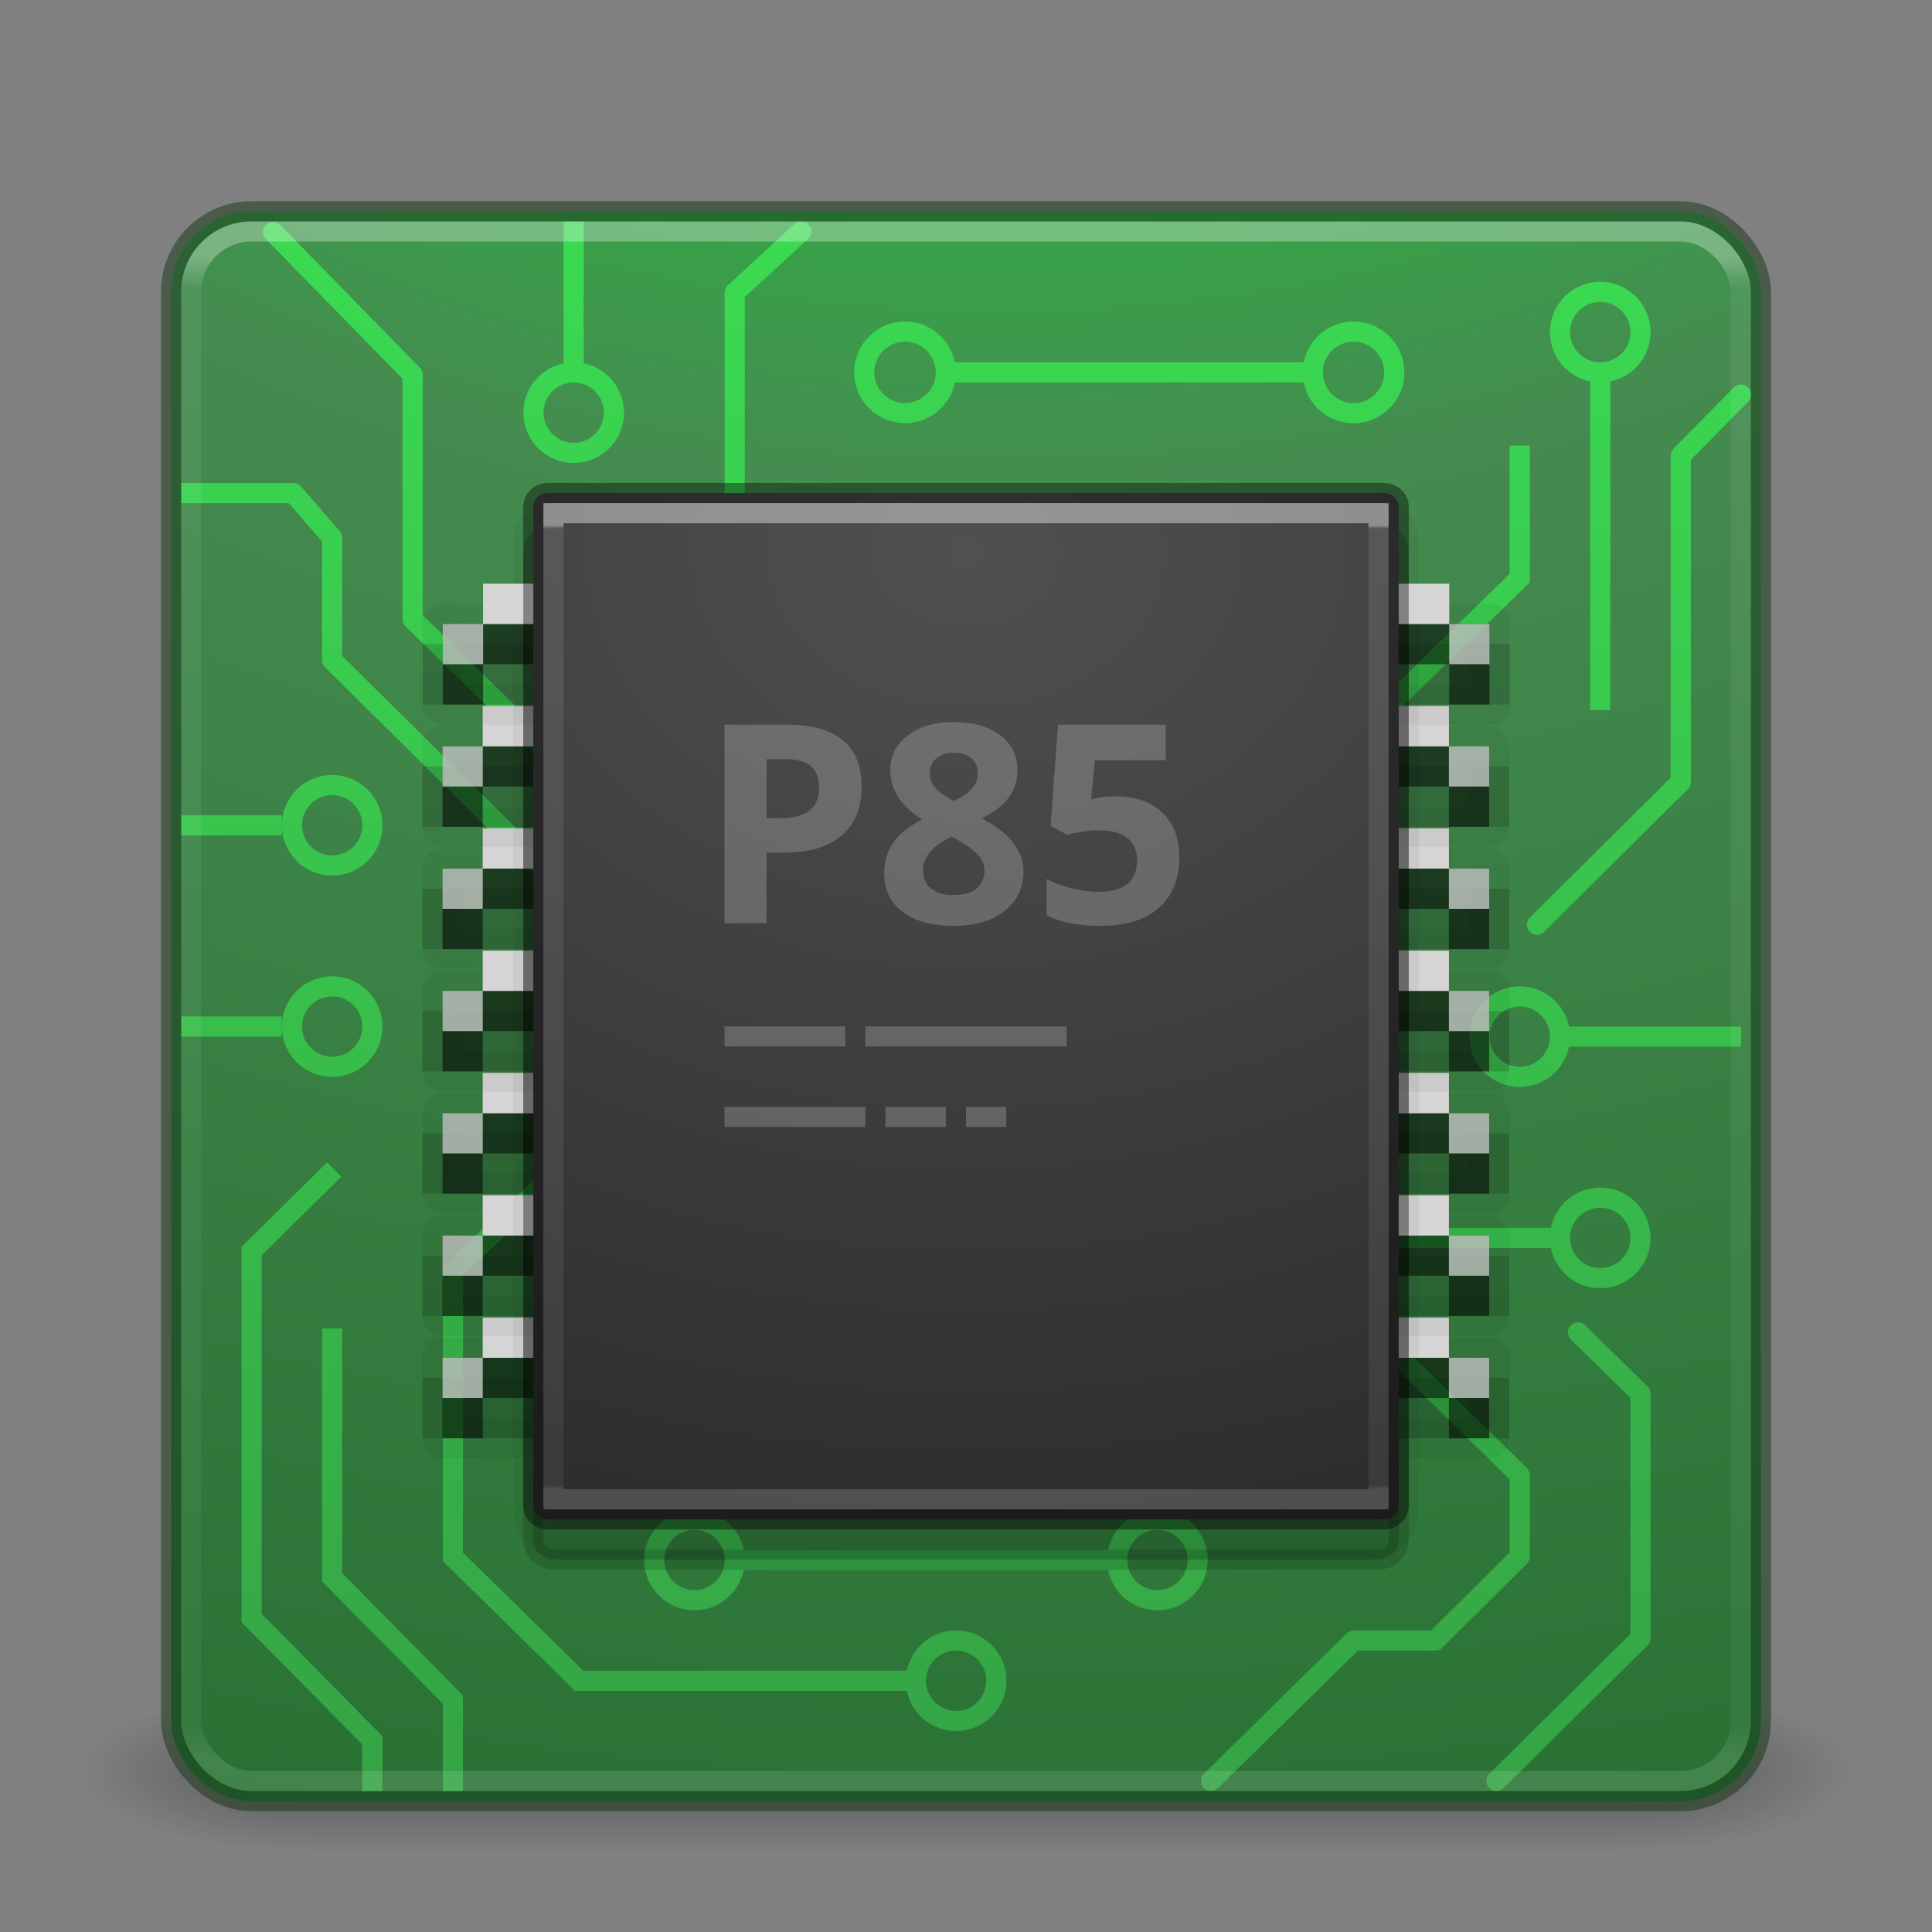 <?xml version="1.0" encoding="UTF-8" standalone="no"?>
<svg
   version="1.1"
   width="96"
   height="96"
   id="svg4405"
   sodipodi:docname="application-x-firmware.svg"
   inkscape:version="1.1.2 (0a00cf5339, 2022-02-04)"
   xmlns:inkscape="http://www.inkscape.org/namespaces/inkscape"
   xmlns:sodipodi="http://sodipodi.sourceforge.net/DTD/sodipodi-0.dtd"
   xmlns:xlink="http://www.w3.org/1999/xlink"
   xmlns="http://www.w3.org/2000/svg"
   xmlns:svg="http://www.w3.org/2000/svg"
   xmlns:rdf="http://www.w3.org/1999/02/22-rdf-syntax-ns#"
   xmlns:cc="http://creativecommons.org/ns#"
   xmlns:dc="http://purl.org/dc/elements/1.1/">
  <rect width="100%" height="100%" fill="#808080" stroke="none"/>
  <sodipodi:namedview
     id="namedview104"
     pagecolor="#ffffff"
     bordercolor="#666666"
     borderopacity="1.0"
     inkscape:pageshadow="2"
     inkscape:pageopacity="0.0"
     inkscape:pagecheckerboard="0"
     showgrid="false"
     inkscape:zoom="5.0234044"
     inkscape:cx="27.96908"
     inkscape:cy="59.720455"
     inkscape:window-width="1360"
     inkscape:window-height="893"
     inkscape:window-x="621"
     inkscape:window-y="49"
     inkscape:window-maximized="0"
     inkscape:current-layer="svg4405" />
  <defs
     id="defs4407">
    <linearGradient
       id="linearGradient4187">
      <stop
         id="stop4189"
         style="stop-color:#ffffff;stop-opacity:1"
         offset="0" />
      <stop
         id="stop4191"
         style="stop-color:#ffffff;stop-opacity:0.235"
         offset="0.021" />
      <stop
         id="stop4193"
         style="stop-color:#ffffff;stop-opacity:0.157"
         offset="0.977" />
      <stop
         id="stop4195"
         style="stop-color:#ffffff;stop-opacity:0.392"
         offset="1" />
    </linearGradient>
    <radialGradient
       cx="4.993"
       cy="43.5"
       r="2.5"
       fx="4.993"
       fy="43.5"
       id="radialGradient3013-896"
       xlink:href="#linearGradient3688-166-749-2-324"
       gradientUnits="userSpaceOnUse"
       gradientTransform="matrix(2.004,0,0,1.4,27.988,-17.4)" />
    <linearGradient
       id="linearGradient3688-166-749-2-324">
      <stop
         id="stop3216"
         style="stop-color:#181818;stop-opacity:1"
         offset="0" />
      <stop
         id="stop3218"
         style="stop-color:#181818;stop-opacity:0"
         offset="1" />
    </linearGradient>
    <radialGradient
       cx="4.993"
       cy="43.5"
       r="2.5"
       fx="4.993"
       fy="43.5"
       id="radialGradient3015-826"
       xlink:href="#linearGradient3688-464-309-8-331"
       gradientUnits="userSpaceOnUse"
       gradientTransform="matrix(2.004,0,0,1.4,-20.012,-104.4)" />
    <linearGradient
       id="linearGradient3688-464-309-8-331">
      <stop
         id="stop3222"
         style="stop-color:#181818;stop-opacity:1"
         offset="0" />
      <stop
         id="stop3224"
         style="stop-color:#181818;stop-opacity:0"
         offset="1" />
    </linearGradient>
    <linearGradient
       id="linearGradient3702-501-757-6-946">
      <stop
         id="stop3228"
         style="stop-color:#181818;stop-opacity:0"
         offset="0" />
      <stop
         id="stop3230"
         style="stop-color:#181818;stop-opacity:1"
         offset="0.5" />
      <stop
         id="stop3232"
         style="stop-color:#181818;stop-opacity:0"
         offset="1" />
    </linearGradient>
    <linearGradient
       x1="25.058"
       y1="47.028"
       x2="25.058"
       y2="39.999"
       id="linearGradient4395"
       xlink:href="#linearGradient3702-501-757-6-946"
       gradientUnits="userSpaceOnUse" />
    <linearGradient
       x1="24"
       y1="6.111"
       x2="24"
       y2="41.891"
       id="linearGradient3153"
       xlink:href="#linearGradient4187"
       gradientUnits="userSpaceOnUse"
       gradientTransform="matrix(2.081,0,0,2.081,-1.946,0.054)" />
    <radialGradient
       cx="6.73"
       cy="9.957"
       r="12.672"
       fx="6.2"
       fy="9.957"
       id="radialGradient4144"
       xlink:href="#linearGradient2867-449-88-871-390-598-476-591-434-148-57-177-8-3-3-6-4-8-8-8-5-3"
       gradientUnits="userSpaceOnUse"
       gradientTransform="matrix(0,19.239,-23.619,0,284.859,-160.993)" />
    <linearGradient
       id="linearGradient2867-449-88-871-390-598-476-591-434-148-57-177-8-3-3-6-4-8-8-8-5-3">
      <stop
         id="stop3750-1-0-7-6-6-1-3-9-3-6"
         style="stop-color:#00ff27;stop-opacity:1"
         offset="0" />
      <stop
         id="stop3752-3-7-4-0-32-8-923-0-7-7"
         style="stop-color:#458b50;stop-opacity:1"
         offset="0.262" />
      <stop
         id="stop3754-1-8-5-2-7-6-7-1-9-5"
         style="stop-color:#176121;stop-opacity:1"
         offset="0.705" />
      <stop
         id="stop3756-1-6-2-6-6-1-96-6-0-3"
         style="stop-color:#2b5131;stop-opacity:1"
         offset="1" />
    </linearGradient>
    <linearGradient
       id="linearGradient4394">
      <stop
         style="stop-color:#35a445;stop-opacity:1"
         offset="0"
         id="stop4396" />
      <stop
         style="stop-color:#3bda52;stop-opacity:1"
         offset="1"
         id="stop4398" />
    </linearGradient>
    <linearGradient
       x1="24"
       y1="6.179"
       x2="24"
       y2="61.649"
       id="linearGradient4898"
       xlink:href="#linearGradient3967"
       gradientUnits="userSpaceOnUse"
       gradientTransform="matrix(0.642,0,0,0.864,32.603,20.75)" />
    <linearGradient
       id="linearGradient3967">
      <stop
         id="stop3969"
         style="stop-color:#ffffff;stop-opacity:1"
         offset="0" />
      <stop
         id="stop3971"
         style="stop-color:#ffffff;stop-opacity:0.235"
         offset="0.004" />
      <stop
         id="stop3973"
         style="stop-color:#ffffff;stop-opacity:0.157"
         offset="0.995" />
      <stop
         id="stop3975"
         style="stop-color:#ffffff;stop-opacity:0.392"
         offset="1" />
    </linearGradient>
    <linearGradient
       gradientUnits="userSpaceOnUse"
       y2="6"
       x2="26"
       y1="44"
       x1="26"
       id="linearGradient4663"
       xlink:href="#linearGradient4394" />
    <linearGradient
       gradientTransform="translate(1)"
       y2="6"
       x2="26"
       y1="44"
       x1="26"
       gradientUnits="userSpaceOnUse"
       id="linearGradient4790"
       xlink:href="#linearGradient4394" />
    <linearGradient
       inkscape:collect="always"
       xlink:href="#linearGradient4394"
       id="linearGradient921"
       gradientUnits="userSpaceOnUse"
       x1="26"
       y1="44"
       x2="26"
       y2="6" />
    <linearGradient
       inkscape:collect="always"
       xlink:href="#linearGradient4394"
       id="linearGradient923"
       gradientUnits="userSpaceOnUse"
       x1="26"
       y1="44"
       x2="26"
       y2="6"
       gradientTransform="translate(0,-0.046)" />
    <linearGradient
       inkscape:collect="always"
       xlink:href="#linearGradient4394"
       id="linearGradient925"
       gradientUnits="userSpaceOnUse"
       x1="26"
       y1="44"
       x2="26"
       y2="6"
       gradientTransform="translate(0,-0.046)" />
    <linearGradient
       inkscape:collect="always"
       xlink:href="#linearGradient4394"
       id="linearGradient927"
       gradientUnits="userSpaceOnUse"
       x1="26"
       y1="44"
       x2="26"
       y2="6"
       gradientTransform="translate(0,-0.046)" />
    <linearGradient
       inkscape:collect="always"
       xlink:href="#linearGradient4394"
       id="linearGradient929"
       gradientUnits="userSpaceOnUse"
       x1="26"
       y1="44"
       x2="26"
       y2="6"
       gradientTransform="matrix(0.987,0,0,0.987,0.551,0.075)" />
    <linearGradient
       inkscape:collect="always"
       xlink:href="#linearGradient4394"
       id="linearGradient931"
       gradientUnits="userSpaceOnUse"
       x1="26"
       y1="44"
       x2="26"
       y2="6"
       gradientTransform="matrix(0.987,0,0,0.987,0.546,0.563)" />
    <linearGradient
       inkscape:collect="always"
       xlink:href="#linearGradient4394"
       id="linearGradient933"
       gradientUnits="userSpaceOnUse"
       x1="26"
       y1="44"
       x2="26"
       y2="6"
       gradientTransform="matrix(0.987,0,0,0.987,0.057,0.311)" />
    <linearGradient
       inkscape:collect="always"
       xlink:href="#linearGradient4394"
       id="linearGradient935"
       gradientUnits="userSpaceOnUse"
       x1="26"
       y1="44"
       x2="26"
       y2="6"
       gradientTransform="matrix(0.987,0,0,0.987,0.057,0.064)" />
    <linearGradient
       inkscape:collect="always"
       xlink:href="#linearGradient4394"
       id="linearGradient937"
       gradientUnits="userSpaceOnUse"
       x1="26"
       y1="44"
       x2="26"
       y2="6"
       gradientTransform="translate(-0.127)" />
    <linearGradient
       inkscape:collect="always"
       xlink:href="#linearGradient4394"
       id="linearGradient939"
       gradientUnits="userSpaceOnUse"
       x1="26"
       y1="44"
       x2="26"
       y2="6" />
    <linearGradient
       inkscape:collect="always"
       xlink:href="#linearGradient4394"
       id="linearGradient941"
       gradientUnits="userSpaceOnUse"
       x1="26"
       y1="44"
       x2="26"
       y2="6" />
    <linearGradient
       inkscape:collect="always"
       xlink:href="#linearGradient4394"
       id="linearGradient943"
       gradientUnits="userSpaceOnUse"
       x1="26"
       y1="44"
       x2="26"
       y2="6" />
    <linearGradient
       inkscape:collect="always"
       xlink:href="#linearGradient4394"
       id="linearGradient945"
       gradientUnits="userSpaceOnUse"
       x1="26"
       y1="44"
       x2="26"
       y2="6" />
    <linearGradient
       inkscape:collect="always"
       xlink:href="#linearGradient4394"
       id="linearGradient947"
       gradientUnits="userSpaceOnUse"
       x1="26"
       y1="44"
       x2="26"
       y2="6" />
    <linearGradient
       inkscape:collect="always"
       xlink:href="#linearGradient4394"
       id="linearGradient949"
       gradientUnits="userSpaceOnUse"
       x1="26"
       y1="44"
       x2="26"
       y2="6" />
    <linearGradient
       inkscape:collect="always"
       xlink:href="#linearGradient4394"
       id="linearGradient951"
       gradientUnits="userSpaceOnUse"
       x1="26"
       y1="44"
       x2="26"
       y2="6"
       gradientTransform="matrix(0.987,0,0,0.987,0.544,0.563)" />
    <linearGradient
       inkscape:collect="always"
       xlink:href="#linearGradient4394"
       id="linearGradient953"
       gradientUnits="userSpaceOnUse"
       x1="26"
       y1="44"
       x2="26"
       y2="6" />
    <linearGradient
       inkscape:collect="always"
       xlink:href="#linearGradient4394"
       id="linearGradient955"
       gradientUnits="userSpaceOnUse"
       x1="26"
       y1="44"
       x2="26"
       y2="6" />
    <linearGradient
       inkscape:collect="always"
       xlink:href="#linearGradient4394"
       id="linearGradient957"
       gradientUnits="userSpaceOnUse"
       x1="26"
       y1="44"
       x2="26"
       y2="6" />
    <linearGradient
       inkscape:collect="always"
       xlink:href="#linearGradient4394"
       id="linearGradient959"
       gradientUnits="userSpaceOnUse"
       x1="26"
       y1="44"
       x2="26"
       y2="6" />
    <linearGradient
       inkscape:collect="always"
       xlink:href="#linearGradient4394"
       id="linearGradient961"
       gradientUnits="userSpaceOnUse"
       x1="26"
       y1="44"
       x2="26"
       y2="6"
       gradientTransform="matrix(0.987,0,0,0.987,-0.19,0.311)" />
    <linearGradient
       inkscape:collect="always"
       xlink:href="#linearGradient4394"
       id="linearGradient963"
       gradientUnits="userSpaceOnUse"
       x1="26"
       y1="44"
       x2="26"
       y2="6"
       gradientTransform="matrix(0.987,0,0,0.987,0.057,0.311)" />
    <linearGradient
       inkscape:collect="always"
       xlink:href="#linearGradient4394"
       id="linearGradient965"
       gradientUnits="userSpaceOnUse"
       x1="26"
       y1="44"
       x2="26"
       y2="6"
       gradientTransform="matrix(0.987,0,0,0.987,-0.19,0.311)" />
    <linearGradient
       inkscape:collect="always"
       xlink:href="#linearGradient4394"
       id="linearGradient967"
       gradientUnits="userSpaceOnUse"
       x1="26"
       y1="44"
       x2="26"
       y2="6"
       gradientTransform="matrix(0.987,0,0,0.987,0.057,0.568)" />
    <linearGradient
       inkscape:collect="always"
       xlink:href="#linearGradient4394"
       id="linearGradient969"
       gradientUnits="userSpaceOnUse"
       x1="26"
       y1="44"
       x2="26"
       y2="6" />
    <linearGradient
       inkscape:collect="always"
       xlink:href="#linearGradient4394"
       id="linearGradient971"
       gradientUnits="userSpaceOnUse"
       x1="26"
       y1="44"
       x2="26"
       y2="6"
       gradientTransform="matrix(0.987,0,0,0.987,0.551,0.568)" />
    <linearGradient
       inkscape:collect="always"
       xlink:href="#linearGradient4394"
       id="linearGradient973"
       gradientUnits="userSpaceOnUse"
       x1="26"
       y1="44"
       x2="26"
       y2="6"
       gradientTransform="matrix(0.987,0,0,0.987,0.546,0.563)" />
    <linearGradient
       inkscape:collect="always"
       xlink:href="#linearGradient4394"
       id="linearGradient975"
       gradientUnits="userSpaceOnUse"
       x1="26"
       y1="44"
       x2="26"
       y2="6" />
    <radialGradient
       gradientTransform="matrix(9.0272699e-7,5.998,-7.65,0,102.329,-25.231)"
       gradientUnits="userSpaceOnUse"
       xlink:href="#linearGradient2867-449-88-871-390-598-476-591-434-148-57-177-8-3-3-6-4-8-8-8-5-9-4-5-6"
       id="radialGradient4900-3"
       fy="7.101"
       fx="8.775"
       r="14.099"
       cy="7.101"
       cx="8.775" />
    <linearGradient
       id="linearGradient2867-449-88-871-390-598-476-591-434-148-57-177-8-3-3-6-4-8-8-8-5-9-4-5-6">
      <stop
         offset="0"
         style="stop-color:#505050;stop-opacity:1"
         id="stop3750-1-0-7-6-6-1-3-9-3-3-3-6-7" />
      <stop
         offset="0.622"
         style="stop-color:#2b2b2b;stop-opacity:1"
         id="stop3752-3-7-4-0-32-8-923-0-7-1-1-4-5" />
      <stop
         offset="1"
         style="stop-color:#0a0a0a;stop-opacity:1"
         id="stop3754-1-8-5-2-7-6-7-1-9-8-6-2-3" />
    </linearGradient>
  </defs>
  <g
     transform="matrix(2.316,0,0,1.143,-7.579,38.286)"
     id="g3712-0"
     style="opacity:0.4;stroke-width:0.5">
    <rect
       width="5"
       height="7"
       x="38"
       y="40"
       id="rect2801-4"
       style="fill:url(#radialGradient3013-896);fill-opacity:1;stroke:none;stroke-width:0.5" />
    <rect
       width="5"
       height="7"
       x="-10"
       y="-47"
       transform="scale(-1)"
       id="rect3696-8"
       style="fill:url(#radialGradient3015-826);fill-opacity:1;stroke:none;stroke-width:0.5" />
    <rect
       width="28"
       height="7"
       x="10"
       y="40"
       id="rect3700-7"
       style="fill:url(#linearGradient4395);fill-opacity:1;stroke:none;stroke-width:0.5" />
  </g>
  <rect
     width="79"
     height="79"
     rx="4"
     ry="4"
     x="8.5"
     y="10.5"
     id="rect5505-21"
     style="color:#000000;display:inline;overflow:visible;visibility:visible;fill:url(#radialGradient4144);fill-opacity:1;fill-rule:nonzero;stroke:none;stroke-width:1;marker:none;enable-background:accumulate" />
  <g
     style="stroke:url(#linearGradient4663);stroke-width:0.494;stroke-opacity:1"
     id="g4626"
     transform="matrix(2.026,0,0,2.026,-0.615,-0.641)">
    <path
       id="path4610"
       d="m 15,16.995 3.323,-3.5 v -6 l 1.629,-1.5"
       style="fill:none;fill-rule:evenodd;stroke:url(#linearGradient921);stroke-width:0.494px;stroke-linecap:round;stroke-linejoin:round;stroke-opacity:1"
       sodipodi:nodetypes="cccc" />
    <path
       style="opacity:1;fill:none;fill-opacity:1;stroke:url(#linearGradient923);stroke-width:0.494;stroke-linecap:square;stroke-linejoin:miter;stroke-miterlimit:4;stroke-dasharray:none;stroke-opacity:1"
       d="m 23.5,9.449 c 0,0.552 -0.448,1 -1,1 -0.552,0 -1,-0.448 -1,-1 0,-0.552 0.448,-1 1,-1 0.552,0 1,0.448 1,1 z"
       id="path4238" />
    <path
       id="path4305"
       d="m 23.507,9.449 h 8.993"
       style="fill:none;fill-rule:evenodd;stroke:url(#linearGradient925);stroke-width:0.494px;stroke-linecap:square;stroke-linejoin:miter;stroke-opacity:1" />
    <path
       style="opacity:1;fill:none;fill-opacity:1;stroke:url(#linearGradient927);stroke-width:0.494;stroke-linecap:square;stroke-linejoin:miter;stroke-miterlimit:4;stroke-dasharray:none;stroke-opacity:1"
       d="m 34.5,9.449 c 0,0.552 -0.448,1 -1,1 -0.552,0 -1,-0.448 -1,-1 0,-0.552 0.448,-1 1,-1 0.552,0 1,0.448 1,1 z"
       id="circle4307" />
    <path
       style="opacity:1;fill:none;fill-opacity:1;stroke:url(#linearGradient929);stroke-width:0.494;stroke-linecap:square;stroke-linejoin:miter;stroke-miterlimit:4;stroke-dasharray:none;stroke-opacity:1"
       d="m 40.538,8.462 c 0,0.545 -0.442,0.987 -0.987,0.987 -0.545,0 -0.987,-0.442 -0.987,-0.987 0,-0.545 0.442,-0.987 0.987,-0.987 0.545,0 0.987,0.442 0.987,0.987 z"
       id="circle4309" />
    <path
       style="opacity:1;fill:none;fill-opacity:1;stroke:url(#linearGradient931);stroke-width:0.494;stroke-linecap:square;stroke-linejoin:miter;stroke-miterlimit:4;stroke-dasharray:none;stroke-opacity:1"
       d="m 40.538,30.677 c 0,0.545 -0.442,0.987 -0.987,0.987 -0.545,0 -0.987,-0.442 -0.987,-0.987 0,-0.545 0.442,-0.987 0.987,-0.987 0.545,0 0.987,0.442 0.987,0.987 z"
       id="circle4311" />
    <path
       style="opacity:1;fill:none;fill-opacity:1;stroke:url(#linearGradient933);stroke-width:0.494;stroke-linecap:square;stroke-linejoin:miter;stroke-miterlimit:4;stroke-dasharray:none;stroke-opacity:1"
       d="m 9.437,20.557 c 0,0.545 -0.442,0.987 -0.987,0.987 -0.545,0 -0.987,-0.442 -0.987,-0.987 0,-0.545 0.442,-0.987 0.987,-0.987 0.545,0 0.987,0.442 0.987,0.987 z"
       id="circle4313" />
    <path
       style="opacity:1;fill:none;fill-opacity:1;stroke:url(#linearGradient935);stroke-width:0.494;stroke-linecap:square;stroke-linejoin:miter;stroke-miterlimit:4;stroke-dasharray:none;stroke-opacity:1"
       d="m 15.361,10.437 c 0,0.545 -0.442,0.987 -0.987,0.987 -0.545,0 -0.987,-0.442 -0.987,-0.987 0,-0.545 0.442,-0.987 0.987,-0.987 0.545,0 0.987,0.442 0.987,0.987 z"
       id="circle4315" />
    <path
       style="fill:none;fill-rule:evenodd;stroke:url(#linearGradient937);stroke-width:0.494px;stroke-linecap:square;stroke-linejoin:miter;stroke-opacity:1"
       d="M 14.373,5.994 V 9.449"
       id="path4317"
       sodipodi:nodetypes="cc" />
    <path
       id="path4319"
       d="m 39.551,9.488 v 8"
       style="fill:none;fill-rule:evenodd;stroke:url(#linearGradient939);stroke-width:0.494px;stroke-linecap:square;stroke-linejoin:miter;stroke-opacity:1"
       sodipodi:nodetypes="cc" />
    <path
       style="fill:none;fill-rule:evenodd;stroke:url(#linearGradient941);stroke-width:0.494px;stroke-linecap:round;stroke-linejoin:round;stroke-opacity:1"
       d="m 38,22.995 3.525,-3.5 v -8 l 1.475,-1.5"
       id="path4321"
       sodipodi:nodetypes="cccc" />
    <path
       id="path4323"
       d="m 37.005,43.995 3.533,-3.5 v -6 l -1.533,-1.5"
       style="fill:none;fill-rule:evenodd;stroke:url(#linearGradient4790);stroke-width:0.494px;stroke-linecap:round;stroke-linejoin:round;stroke-opacity:1"
       sodipodi:nodetypes="cccc" />
    <path
       style="fill:none;fill-rule:evenodd;stroke:url(#linearGradient943);stroke-width:0.494px;stroke-linecap:square;stroke-linejoin:miter;stroke-opacity:1"
       d="m 38.316,30.677 h -5.43"
       id="path4325"
       sodipodi:nodetypes="cc" />
    <path
       id="path4327"
       d="m 14,19.006 -3.576,-3.5 v -6 L 7,6.006"
       style="fill:none;fill-rule:evenodd;stroke:url(#linearGradient945);stroke-width:0.494px;stroke-linecap:round;stroke-linejoin:round;stroke-opacity:1"
       sodipodi:nodetypes="cccc" />
    <path
       style="fill:none;fill-rule:evenodd;stroke:url(#linearGradient947);stroke-width:0.494px;stroke-linecap:butt;stroke-linejoin:round;stroke-opacity:1"
       d="M 14,22 8.449,16.506 v -3 L 7.5,12.411 H 4.747"
       id="path4329"
       sodipodi:nodetypes="ccccc" />
    <path
       style="fill:none;fill-rule:evenodd;stroke:url(#linearGradient949);stroke-width:0.494px;stroke-linecap:round;stroke-linejoin:round;stroke-opacity:1"
       d="m 34.005,32.995 3.571,3.5 v 2 l -2.071,2.056 h -2 l -3.5,3.444"
       id="path4331"
       sodipodi:nodetypes="cccccc" />
    <path
       style="opacity:1;fill:none;fill-opacity:1;stroke:url(#linearGradient951);stroke-width:0.494;stroke-linecap:square;stroke-linejoin:miter;stroke-miterlimit:4;stroke-dasharray:none;stroke-opacity:1"
       d="m 22.766,41.538 c 0,0.545 0.442,0.987 0.987,0.987 0.545,0 0.987,-0.442 0.987,-0.987 0,-0.545 -0.442,-0.987 -0.987,-0.987 -0.545,0 -0.987,0.442 -0.987,0.987 z"
       id="circle4333" />
    <path
       style="fill:none;fill-rule:evenodd;stroke:url(#linearGradient953);stroke-width:0.494px;stroke-linecap:square;stroke-linejoin:miter;stroke-opacity:1"
       d="m 22.519,41.538 h -8.012 l -3.096,-3.038 v -7 l 2.089,-2"
       id="path4335"
       sodipodi:nodetypes="ccccc" />
    <path
       id="path4339"
       d="M 11.411,44.253 V 42 L 8.449,39 v -6.101"
       style="fill:none;fill-rule:evenodd;stroke:url(#linearGradient955);stroke-width:0.494px;stroke-linecap:butt;stroke-linejoin:miter;stroke-opacity:1"
       sodipodi:nodetypes="cccc" />
    <path
       id="path4341"
       d="m 8.5,29 -2.025,2 v 9 l 2.962,3 v 1.253 0"
       style="fill:none;fill-rule:evenodd;stroke:url(#linearGradient957);stroke-width:0.494px;stroke-linecap:butt;stroke-linejoin:miter;stroke-opacity:1"
       sodipodi:nodetypes="cccccc" />
    <path
       id="path4345"
       d="m 37.576,11.495 v 3 l -3.076,3"
       style="fill:none;fill-rule:evenodd;stroke:url(#linearGradient959);stroke-width:0.494px;stroke-linecap:square;stroke-linejoin:miter;stroke-opacity:1"
       sodipodi:nodetypes="ccc" />
    <path
       id="path4608"
       d="M 7.215,20.557 H 4.747"
       style="fill:none;fill-rule:evenodd;stroke:url(#linearGradient961);stroke-width:0.494;stroke-linecap:butt;stroke-linejoin:round;stroke-miterlimit:4;stroke-dasharray:none;stroke-opacity:1" />
    <path
       id="path4612"
       d="m 9.437,25.494 c 0,0.545 -0.442,0.987 -0.987,0.987 -0.545,0 -0.987,-0.442 -0.987,-0.987 0,-0.545 0.442,-0.987 0.987,-0.987 0.545,0 0.987,0.442 0.987,0.987 z"
       style="opacity:1;fill:none;fill-opacity:1;stroke:url(#linearGradient963);stroke-width:0.494;stroke-linecap:square;stroke-linejoin:miter;stroke-miterlimit:4;stroke-dasharray:none;stroke-opacity:1" />
    <path
       style="fill:none;fill-rule:evenodd;stroke:url(#linearGradient965);stroke-width:0.494px;stroke-linecap:butt;stroke-linejoin:round;stroke-opacity:1"
       d="M 7.215,25.494 H 4.747"
       id="path4614" />
    <path
       id="path4616"
       d="m 18.323,38.576 c 0,0.545 -0.442,0.987 -0.987,0.987 -0.545,0 -0.987,-0.442 -0.987,-0.987 0,-0.545 0.442,-0.987 0.987,-0.987 0.545,0 0.987,0.442 0.987,0.987 z"
       style="opacity:1;fill:none;fill-opacity:1;stroke:url(#linearGradient967);stroke-width:0.494;stroke-linecap:square;stroke-linejoin:miter;stroke-miterlimit:4;stroke-dasharray:none;stroke-opacity:1" />
    <path
       style="fill:none;fill-rule:evenodd;stroke:url(#linearGradient969);stroke-width:0.494px;stroke-linecap:square;stroke-linejoin:miter;stroke-opacity:1"
       d="m 18.57,38.576 h 8.886"
       id="path4618"
       sodipodi:nodetypes="cc" />
    <path
       id="path4620"
       d="m 29.677,38.576 c 0,0.545 -0.442,0.987 -0.987,0.987 -0.545,0 -0.987,-0.442 -0.987,-0.987 0,-0.545 0.442,-0.987 0.987,-0.987 0.545,0 0.987,0.442 0.987,0.987 z"
       style="opacity:1;fill:none;fill-opacity:1;stroke:url(#linearGradient971);stroke-width:0.494;stroke-linecap:square;stroke-linejoin:miter;stroke-miterlimit:4;stroke-dasharray:none;stroke-opacity:1" />
    <path
       id="path4622"
       d="m 36.589,25.741 c 0,0.545 0.442,0.987 0.987,0.987 0.545,0 0.987,-0.442 0.987,-0.987 0,-0.545 -0.442,-0.987 -0.987,-0.987 -0.545,0 -0.987,0.442 -0.987,0.987 z"
       style="opacity:1;fill:none;fill-opacity:1;stroke:url(#linearGradient973);stroke-width:0.494;stroke-linecap:square;stroke-linejoin:miter;stroke-miterlimit:4;stroke-dasharray:none;stroke-opacity:1" />
    <path
       id="path4624"
       d="m 38.81,25.741 h 3.949"
       style="fill:none;fill-rule:evenodd;stroke:url(#linearGradient975);stroke-width:0.494px;stroke-linecap:square;stroke-linejoin:miter;stroke-opacity:1"
       sodipodi:nodetypes="cc" />
  </g>
  <rect
     width="77"
     height="77"
     rx="3"
     ry="3"
     x="9.5"
     y="11.5"
     id="rect6741-1"
     style="opacity:0.3;fill:none;stroke:url(#linearGradient3153);stroke-width:1;stroke-linecap:round;stroke-linejoin:round;stroke-miterlimit:4;stroke-dasharray:none;stroke-dashoffset:0;stroke-opacity:1" />
  <rect
     width="79"
     height="79"
     rx="4"
     ry="4"
     x="8.5"
     y="10.5"
     id="rect5505-21-6"
     style="color:#000000;display:inline;overflow:visible;visibility:visible;opacity:0.5;fill:none;stroke:#153719;stroke-width:1;stroke-linecap:round;stroke-linejoin:round;stroke-miterlimit:4;stroke-dasharray:none;stroke-dashoffset:0;stroke-opacity:1;marker:none;enable-background:accumulate" />
  <use
     x="0"
     y="0"
     xlink:href="#g4231"
     id="use4241"
     transform="translate(-0.016,12.154)"
     width="100%"
     height="100%"
     style="stroke-width:0.494" />
  <use
     height="100%"
     width="100%"
     transform="translate(-0.016,24.308)"
     id="use4243"
     xlink:href="#g4231"
     y="0"
     x="0"
     style="stroke-width:0.494" />
  <use
     height="100%"
     width="100%"
     transform="translate(-0.016,6.077)"
     id="use4239"
     xlink:href="#g4231"
     y="0"
     x="0"
     style="stroke-width:0.494" />
  <use
     x="0"
     y="0"
     xlink:href="#g4231"
     id="use4245"
     transform="translate(-0.016,18.231)"
     width="100%"
     height="100%"
     style="stroke-width:0.494" />
  <use
     x="0"
     y="0"
     xlink:href="#g4231"
     id="use4247"
     transform="translate(-0.016,36.462)"
     width="100%"
     height="100%"
     style="stroke-width:0.494" />
  <path
     id="rect4448"
     d="m 27.524,26.5 h 40.952 c 0.567,0 1.024,0.455 1.024,1.02 V 76.48 c 0,0.565 -0.457,1.02 -1.024,1.02 h -40.952 c -0.567,0 -1.024,-0.455 -1.024,-1.02 V 27.52 c 0,-0.565 0.457,-1.02 1.024,-1.02 z"
     style="color:#000000;display:inline;overflow:visible;visibility:visible;opacity:0.15;fill:#000000;fill-opacity:1;fill-rule:nonzero;stroke:#000000;stroke-width:1;stroke-linecap:round;stroke-linejoin:round;stroke-miterlimit:4;stroke-dasharray:none;stroke-dashoffset:0;stroke-opacity:1;marker:none;enable-background:accumulate" />
  <use
     height="100%"
     width="100%"
     transform="translate(-0.016,30.385)"
     id="use4249"
     xlink:href="#g4231"
     y="0"
     x="0"
     style="stroke-width:0.494" />
  <path
     id="rect4450"
     d="m 28,26 h 40 c 0.554,0 1,0.446 1,1 v 48 c 0,0.554 -0.446,1 -1,1 H 28 c -0.554,0 -1,-0.446 -1,-1 V 27 c 0,-0.554 0.446,-1 1,-1 z"
     style="color:#000000;display:inline;overflow:visible;visibility:visible;opacity:0.05;fill:#000000;fill-opacity:1;fill-rule:nonzero;stroke:#000000;stroke-width:3;stroke-linecap:round;stroke-linejoin:round;stroke-miterlimit:4;stroke-dasharray:none;stroke-dashoffset:0;stroke-opacity:1;marker:none;enable-background:accumulate" />
  <g
     transform="matrix(2.026,0,0,2.026,-0.6,-0.641)"
     id="g4231"
     style="stroke-width:0.494">
    <path
       id="path4257"
       d="m 12.144,15.62 v 0.987 h 23.696 v -0.987 z"
       style="opacity:0.5;fill:#000000;fill-opacity:1;stroke:none;stroke-width:0.494;stroke-linejoin:miter;stroke-miterlimit:4;stroke-dasharray:none;stroke-opacity:1"
       sodipodi:nodetypes="ccccc" />
    <path
       id="path4551"
       d="m 10.663,16.114 v 1.481 h 26.658 v -1.481 z"
       style="opacity:0.15;fill:#000000;fill-opacity:1;stroke:none;stroke-width:0.494;stroke-linejoin:miter;stroke-miterlimit:4;stroke-dasharray:none;stroke-opacity:1"
       sodipodi:nodetypes="ccccc" />
    <path
       style="opacity:0.05;fill:#000000;fill-opacity:1;stroke:#000000;stroke-width:0.987;stroke-linejoin:round;stroke-miterlimit:4;stroke-dasharray:none;stroke-opacity:1"
       d="m 11.157,15.62 v 1.975 l 25.671,0 v -1.975 z"
       id="path4553"
       sodipodi:nodetypes="ccccc" />
    <rect
       style="opacity:0.5;fill:#000000;fill-opacity:1;stroke:none;stroke-width:1.481;stroke-linecap:butt;stroke-linejoin:miter;stroke-miterlimit:4;stroke-dasharray:none;stroke-opacity:0.39"
       id="rect4227"
       width="0.987"
       height="1.975"
       x="11.157"
       y="15.62" />
    <path
       style="opacity:1;fill:#979797;fill-opacity:1;stroke:none;stroke-width:0.494;stroke-linejoin:miter;stroke-miterlimit:4;stroke-dasharray:none;stroke-opacity:1"
       d="m 12.144,14.633 v 0.987 h 23.696 v -0.987 z"
       id="rect4226"
       sodipodi:nodetypes="ccccc" />
    <rect
       y="15.62"
       x="35.84"
       height="1.975"
       width="0.987"
       id="rect4229"
       style="opacity:0.5;fill:#000000;fill-opacity:1;stroke:none;stroke-width:1.481;stroke-linecap:butt;stroke-linejoin:miter;stroke-miterlimit:4;stroke-dasharray:none;stroke-opacity:0.39" />
    <path
       id="path4555"
       d="m 12.144,14.633 v 0.987 l 23.696,10e-7 v -0.987 z m 23.696,0.987 v 0.987 h 0.987 v -0.987 z m -23.696,-10e-7 h -0.987 v 0.987 h 0.987 z"
       style="opacity:0.6;fill:#ffffff;fill-opacity:1;stroke:none;stroke-width:0.494;stroke-linejoin:miter;stroke-miterlimit:4;stroke-dasharray:none;stroke-opacity:1"
       sodipodi:nodetypes="ccccccccccccccc" />
  </g>
  <path
     style="color:#000000;display:inline;overflow:visible;visibility:visible;fill:url(#radialGradient4900-3);fill-opacity:1;fill-rule:nonzero;stroke:#000000;stroke-width:1;stroke-linecap:round;stroke-linejoin:round;stroke-miterlimit:4;stroke-dasharray:none;stroke-dashoffset:0;stroke-opacity:0.39;marker:none;enable-background:accumulate"
     d="m 27.241,24.5 h 41.517 c 0.411,0 0.741,0.299 0.741,0.671 v 49.658 C 69.5,75.201 69.169,75.5 68.759,75.5 H 27.241 C 26.831,75.5 26.5,75.201 26.5,74.829 v -49.658 c 0,-0.372 0.331,-0.671 0.741,-0.671 z"
     id="rect5505-21-5" />
  <path
     id="rect6741-1-6-5"
     d="m 27.5,25.5 h 41 v 49 h -41 z"
     style="opacity:0.4;fill:none;stroke:url(#linearGradient4898);stroke-width:1;stroke-linecap:round;stroke-linejoin:miter;stroke-miterlimit:4;stroke-dasharray:none;stroke-dashoffset:0;stroke-opacity:1" />
  <path
     style="font-style:normal;font-variant:normal;font-weight:bold;font-stretch:normal;font-size:5px;line-height:125%;font-family:'Open Sans';-inkscape-font-specification:'Open Sans Bold';letter-spacing:0px;word-spacing:0px;opacity:0.2;fill:#ffffff;fill-opacity:1;stroke:none;stroke-width:1px;stroke-linecap:butt;stroke-linejoin:miter;stroke-opacity:1"
     d="m 47.402,35.881 c -0.94,0 -1.699,0.217 -2.284,0.653 -0.585,0.436 -0.88,1.005 -0.88,1.711 0,0.481 0.125,0.929 0.373,1.334 0.247,0.405 0.652,0.784 1.215,1.139 -0.661,0.333 -1.145,0.719 -1.447,1.155 -0.297,0.436 -0.443,0.933 -0.443,1.495 0,0.841 0.307,1.49 0.923,1.949 0.616,0.459 1.463,0.691 2.543,0.691 1.035,0 1.871,-0.244 2.505,-0.734 0.634,-0.495 0.95,-1.15 0.95,-1.96 0,-0.513 -0.162,-0.982 -0.486,-1.409 -0.319,-0.432 -0.844,-0.846 -1.582,-1.242 0.621,-0.31 1.071,-0.661 1.35,-1.053 0.279,-0.396 0.416,-0.846 0.416,-1.35 0,-0.729 -0.289,-1.306 -0.869,-1.733 -0.576,-0.432 -1.339,-0.648 -2.284,-0.648 z M 36,36.01 v 9.864 h 2.089 v -3.509 h 0.896 c 1.224,0 2.168,-0.28 2.829,-0.842 0.666,-0.562 0.999,-1.373 0.999,-2.435 0,-1.021 -0.309,-1.792 -0.934,-2.305 -0.621,-0.517 -1.535,-0.772 -2.732,-0.772 z m 16.574,0 -0.373,5.026 0.831,0.443 c 0.18,-0.054 0.414,-0.101 0.702,-0.146 0.288,-0.049 0.55,-0.076 0.788,-0.076 1.318,0 1.976,0.496 1.976,1.49 0,1.044 -0.638,1.566 -1.911,1.566 -0.423,0 -0.867,-0.056 -1.339,-0.173 -0.472,-0.121 -0.886,-0.275 -1.242,-0.464 v 1.798 c 0.675,0.355 1.558,0.534 2.656,0.534 1.264,0 2.236,-0.297 2.915,-0.891 0.679,-0.594 1.02,-1.441 1.02,-2.543 0,-0.931 -0.281,-1.667 -0.848,-2.203 -0.562,-0.535 -1.325,-0.799 -2.278,-0.799 -0.405,0 -0.741,0.029 -1.015,0.092 l -0.238,0.049 0.184,-1.938 h 3.52 v -1.765 z m -5.183,1.393 c 0.351,0 0.639,0.09 0.864,0.27 0.225,0.18 0.335,0.424 0.335,0.734 0,0.283 -0.089,0.534 -0.265,0.75 -0.175,0.216 -0.482,0.43 -0.923,0.637 -0.454,-0.225 -0.769,-0.442 -0.945,-0.653 -0.171,-0.216 -0.254,-0.464 -0.254,-0.734 0,-0.306 0.108,-0.543 0.324,-0.723 0.22,-0.184 0.508,-0.281 0.864,-0.281 z m -9.302,0.319 h 0.95 c 0.571,0 0.992,0.117 1.258,0.351 0.27,0.234 0.405,0.595 0.405,1.085 0,0.486 -0.161,0.861 -0.48,1.118 -0.319,0.252 -0.798,0.378 -1.441,0.378 H 38.089 Z m 9.21,3.855 c 0.571,0.297 0.984,0.577 1.236,0.842 0.256,0.261 0.383,0.541 0.383,0.842 0,0.364 -0.127,0.66 -0.383,0.885 -0.256,0.22 -0.643,0.329 -1.161,0.329 -0.468,0 -0.837,-0.108 -1.107,-0.324 -0.27,-0.216 -0.405,-0.515 -0.405,-0.902 0,-0.675 0.478,-1.233 1.436,-1.674 z"
     id="text4325" />
  <path
     d="m 36,51.5 h 6 z m 7,0 h 10 z m -7,4 h 7 z m 8,0 h 3 z m 4,0 h 2 z"
     id="path3475"
     style="opacity:0.2;fill:none;stroke:#ffffff;stroke-width:1px;stroke-linecap:butt;stroke-linejoin:miter;stroke-opacity:1"
     sodipodi:nodetypes="ccccccccccccccc" />
</svg>
